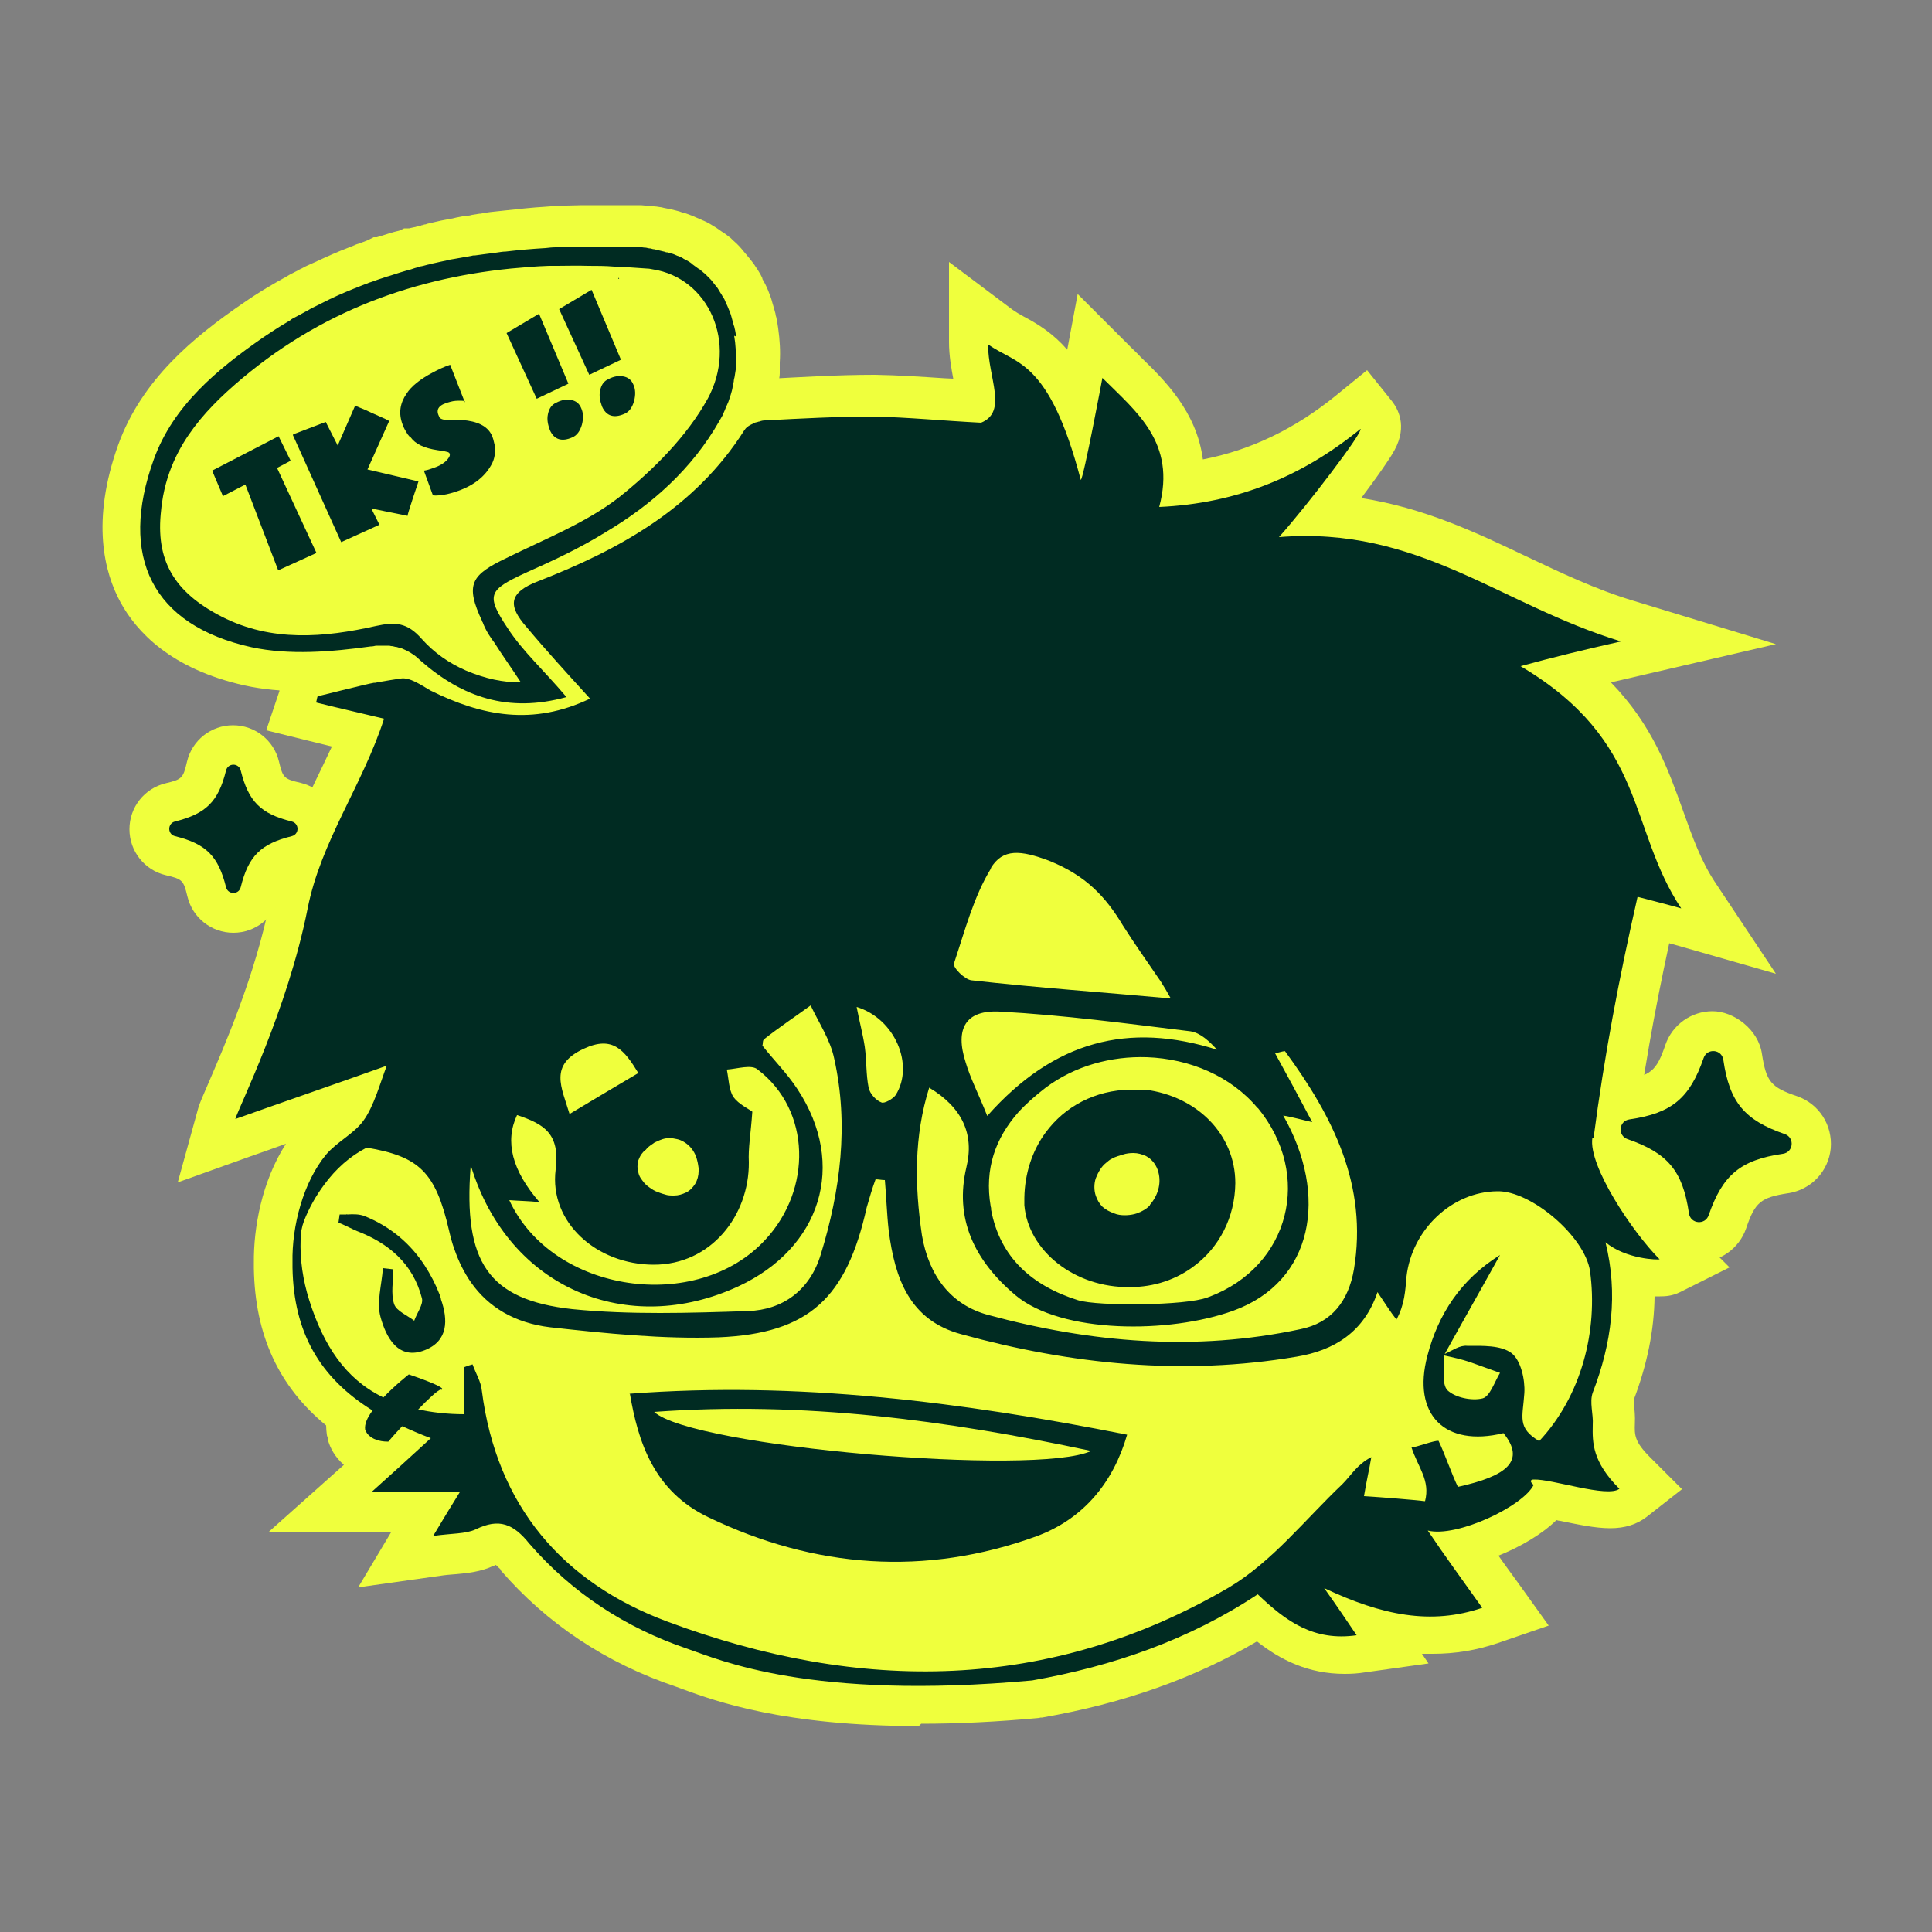 <?xml version="1.0" encoding="UTF-8"?>
<svg id="Layer_1" data-name="Layer 1" xmlns="http://www.w3.org/2000/svg" version="1.1" viewBox="0 0 500 500">
  <rect x="0" y="0" width="500" height="500" fill="#808080" stroke="none"/>
  <defs>
    <style>
      .cls-1 {
        fill: #002b22;
      }

      .cls-1, .cls-2 {
        stroke-width: 0px;
      }

      .cls-2 {
        fill: #efff3d;
      }
    </style>
  </defs>
  <path class="cls-1" d="M92.6,154.1l4.2,2.2c0,.2-.4.9-1.6,2-1.4,1.4-3.1,2.3-4.9,2.6-1.9.4-3.7-.2-5.2-1.7-.7-.6-1.3-1.4-1.9-2.3-.5-.8-.8-1.7-1-2.6-.4-2,.1-3.8,1.5-5.2,1-1.2,2.6-2,4.7-2.7.8-.2,1.8-.5,2.8-.6l.6,4.4c-.3,0-.7-.1-1.2-.1-.9,0-1.7.4-2.3,1-.5.4-.8,1-.9,1.6-.2.8,0,1.5.4,2.2.7,1,1.4,1.5,2.3,1.3.8-.1,1.7-.9,2.5-2.2Z"/>
  <path class="cls-2" d="M237.8,446.7c-34.8,0-52.5-6.4-61-9.5-.7-.3-1.4-.5-1.9-.7-18.1-6.1-33.4-16.3-45.4-30.2v-.2c-.6-.5-.9-.9-1.2-1.1-.1,0-.3.1-.4.2h-.1c-3.4,1.6-6.7,1.9-9.9,2.2-1.3.1-2.6.2-3.9.4l-21.3,3,8.6-14.4h-31.7l19.4-17.3c-2.2-1.9-3.6-4.3-4.2-6.7v-.5c-.1,0-.2-.5-.2-.5-.1-.8-.2-1.7-.2-2.5-12.3-10.1-18.4-23.4-18.7-40.6v-1.5c-.1-8.9,2-21,8.3-30.8-3.1,1.1-6.1,2.2-9.3,3.3l-18.7,6.7,5.3-19.2c.4-1.4,1.1-2.9,2.6-6.4,3.9-9.1,12.2-27.9,16-47.3,2.2-11.3,7-21.1,11.6-30.7,1.5-3.1,3-6.2,4.4-9.2-2-.5-4.1-1-6.1-1.5l-10.9-2.7,3.4-10.1c0-.5.2-1.2.5-2.1l1.8-5.4,5.5-1.4c1.1-.3,2.1-.5,3.2-.8,1.3-.3,2.7-.7,4-1,.9-.2,1.7-.4,2.6-.6,1.7-.4,3.4-.8,5-1.1.2,0,.4,0,.6-.1l1.5-.3c.8-.2,1.7-.3,2.5-.5,1-.2,2-.3,2.9-.5.7,0,1.3-.1,2-.1,4.7,0,8.5,2.3,11.2,3.9.3.2.5.3.8.5,6.4,3.2,11.8,4.8,17,5.1-1.7-1.9-3.4-3.9-5-5.8-1.9-2.2-7.2-8.4-5.2-16.2,2-8,9.9-11,12.6-12,17.2-6.7,36.3-16,48.3-34.9v-.2c.1,0,.3-.2.3-.2.2-.4.6-.8,1.1-1.4.4-.4.8-.8,1.2-1.2h0c1.2-1.1,2.6-2,4.2-2.7.6-.3,1.1-.5,1.5-.6h.2c.4-.2.8-.4,1.4-.5l1.3-.4h.2c.7-.1,1.3-.2,2-.3h.2c9.4-.5,19.1-1.1,28.6-1.1h.2c6,.1,11.9.5,18,.9.7,0,1.5.1,2.2.1-.5-2.7-1.1-6-1.1-9.5v-20.7l16.5,12.4c.7.5,1.7,1.1,2.8,1.7,4,2.1,7.7,4.5,11.3,8.6l2.7-14.4,13.8,13.8c.8.8,1.7,1.6,2.5,2.5,6.1,5.9,14.5,14.1,16.1,26.5,12.4-2.4,23.8-7.9,34.4-16.5l8.1-6.6,6.5,8.1c1.3,1.7,4.1,6.2.6,12.6-.5.9-1.1,1.9-2,3.2-1.4,2.1-3.4,4.9-5.8,8.1-.3.4-.5.7-.8,1.1,16.1,2.5,29.5,8.8,42.5,15,8.9,4.2,18,8.6,28,11.6l36.8,11.2-37.5,8.7c-1.8.4-3.5.8-5.2,1.2,10.8,11.1,14.9,22.7,18.7,33.3,2.4,6.7,4.6,13,8.5,18.8l15.5,23.3-26.9-7.7c-.2,0-.5-.1-.7-.2-4,18.4-6.8,34.5-8.9,50.8.5,4,8.1,16.6,14.4,23l10.1,10.1-12.8,6.4c-2,1-3.8,1.1-5.2,1.1s-.7,0-1.4,0c-.1,8.7-1.9,17.6-5.4,26.8,0,.3,0,.8.1,1.2.1,1.4.3,3,.2,4.9-.1,3-.1,4.7,3.9,8.7l8.3,8.3-9.2,7.2c-2.5,1.9-5.5,2.9-9.4,2.9s-8.5-1-12.9-1.9c-.3,0-.7-.1-1-.2-3.8,3.7-9.3,6.9-15,9.2.8,1.2,4.9,6.8,4.9,6.8l8.1,11.3-13.1,4.5c-5.6,1.9-11.1,2.8-16.9,2.8s-1.9,0-2.8,0l1.7,2.5-16.4,2.3c-1.8.3-3.6.4-5.3.4-9.4,0-16.6-3.6-22.7-8.4-16.1,9.5-34.4,16-55.6,19.7h-.4c0,0-.4.1-.4.1-10.7,1-21,1.5-30.5,1.5h0Z"/>
  <path class="cls-2" d="M135.6,192.7c-11.9,0-22.7-4.4-33-13.4h-.2c0-.1-.2-.3-.2-.3-.2-.2-.3-.3-.3-.3h-.1c0-.1-.1-.2-.1-.2-.2-.2-.4-.3-.4-.4l-.3-.2-.4-.3h0c0,0-.5-.2-.5-.2h-.2s-.1,0-.1,0h-.4s-.2,0-.2,0c0,0,0,0-.2,0h-.5s-.2,0-.2,0c-.2,0-.4,0-.6,0h0c-7.6,1.1-13.7,1.5-19.2,1.5s-10.6-.5-15.2-1.5h0c-19.2-4.3-28-14-32.1-21.5-4.2-7.7-7.7-21-.6-40.8,6.1-16.9,19.6-27.9,32.1-36.5h0c2-1.4,3.7-2.5,5.5-3.6.6-.4,1.4-.8,2.2-1.3.4-.2.8-.5,1.2-.7.5-.3,1.1-.6,1.6-.9.8-.4,1.5-.9,2.3-1.3.8-.4,1.6-.8,2.1-1.1.7-.3,1.3-.7,2-1,.7-.3,1.3-.6,2-.9,3-1.4,5.9-2.7,8.8-3.8.5-.2,1.1-.4,1.7-.7,0,0,.5-.2.6-.2.8-.3,1.7-.6,2.4-.9l1.6-.8h.8s.7-.2.7-.2c1.6-.5,3.3-1.1,5.1-1.5l1.3-.6h1.1c.2,0,.4,0,.6-.1l.9-.2c.3,0,.6-.2.9-.2.2,0,.4-.1.6-.2h.2c0,0,.2-.1.2-.1.2,0,.5-.1.7-.2.3,0,.6-.1.8-.2,1.2-.3,2.3-.5,3.5-.8.7-.1,1.4-.3,2.1-.4.6-.1,1.2-.2,1.9-.4,1-.2,2-.4,3-.5h.1c.3,0,.6-.1,1-.2.6-.1,1.3-.2,1.9-.3h.2c1.1-.2,2.2-.4,3.3-.5.9-.1,1.8-.2,2.8-.3,3.7-.4,7.3-.8,10.8-1l2.6-.2c.9,0,1.9,0,2.8-.1h0c1.4,0,2.9-.1,4.1-.1.4,0,.7,0,1,0,1.2,0,2.4,0,3.6,0,.9,0,1.8,0,2.7,0,2.1,0,4.2,0,6.2,0,.2,0,.5,0,.8,0,.7,0,1.3,0,2,.1.7,0,1.5.1,2.2.2.4,0,1,.1,1.6.2.3,0,1,.2,1,.2,1.1.2,2.1.4,3.2.7.5.1,1.1.3,1.6.5,0,0,.1,0,.2,0,.3.1.6.2.9.3.8.3,1.7.6,2.5,1,.5.2,1,.4,1.6.7s.2,0,.3.1c.3.2.7.3,1,.5.8.4,1.5.9,2.2,1.3,0,0,.3.2.3.2.7.5,1.4,1,2.2,1.5.3.2.6.5.9.7,0,0,.4.3.4.3h0c.2.2.4.4.6.6.3.3.6.5.9.8.5.5,1,1,1.4,1.5h0c.3.4.6.7.9,1.1.4.4.7.9,1.1,1.3.4.5.7.9,1,1.3.4.5.6,1,.9,1.3.3.5.6,1,.9,1.5l.5,1v.2c.6,1,1.1,2,1.5,3,.4,1,.8,2,1.1,3.2.3,1,.6,2,.8,2.8h0c0,.3.1.6.2.9.2,1.1.4,2,.5,2.9.4,2.9.6,5.9.4,8.8h0c0,.4,0,.8,0,1.3,0,.3,0,.5,0,.8h0c0,.1,0,.7,0,.7,0,.8-.2,1.6-.3,2.3,0,.6-.2,1.1-.3,1.5h0c-.1.6-.2,1.3-.4,2-.2,1-.5,1.8-.7,2.7,0,.2,0,.3-.1.5v.2l-.7,1.8c-.3.7-.5,1.3-.8,2-.3.7-.6,1.4-.8,1.8v.2c-.2.2-.3.4-.4.7-.3.6-.6,1.2-.9,1.7-7.5,13.1-18.3,23.8-33.3,32.6-7.1,4.3-14.5,7.7-21.5,10.9,2,2.9,4.6,5.7,7.6,9,1.9,2.1,4.1,4.5,6.4,7.1l10.5,12.3-15.6,4.3c-4.7,1.3-9.4,2-13.9,2h0Z"/>
  <path class="cls-2" d="M60.4,241.4c-5.7,0-10.6-3.9-11.9-9.4-1-4.2-1.3-4.5-5.6-5.5-5.5-1.3-9.4-6.2-9.4-11.9s3.9-10.6,9.4-11.9c4.2-1,4.5-1.3,5.5-5.6,1.3-5.5,6.2-9.4,11.9-9.4s10.6,3.9,11.9,9.4c1,4.2,1.3,4.5,5.6,5.5,5.5,1.3,9.4,6.2,9.4,11.9s-3.9,10.6-9.4,11.9c-4.2,1-4.5,1.3-5.5,5.6-1.3,5.5-6.2,9.4-11.9,9.4h0Z"/>
  <path class="cls-2" d="M439.7,326.6c-6.5,0-11.9-4.7-12.8-11.1-1.1-7.1-2.3-8.6-9.1-10.9-5.7-2-9.2-7.5-8.7-13.5.6-6,5.1-10.7,11-11.6,7.1-1.1,8.6-2.3,10.9-9.1,1.8-5.2,6.7-8.7,12.2-8.7s11.9,4.7,12.8,11.1c1.1,7.1,2.3,8.6,9.1,10.9,5.7,2,9.2,7.5,8.7,13.5-.6,6-5.1,10.7-11,11.6-7.1,1.1-8.6,2.3-10.9,9.1-1.8,5.2-6.7,8.7-12.2,8.7h0Z"/>
  <path class="cls-2" d="M58.5,229.5c-2-8-5.1-11.2-13.2-13.2-2-.5-2-3.3,0-3.8,8-2,11.2-5.1,13.2-13.2.5-2,3.3-2,3.8,0,2,8,5.1,11.2,13.2,13.2,2,.5,2,3.3,0,3.8-8,2-11.2,5.1-13.2,13.2-.5,2-3.3,2-3.8,0Z"/>
  <path class="cls-2" d="M39.8,118.9c5.1-13.9,16.4-23.3,28.2-31.5,1.7-1.1,3.4-2.3,5.1-3.3.6-.4,1.3-.8,2-1.2.4-.2.8-.5,1.1-.7.5-.3,1-.6,1.5-.8.7-.4,1.5-.8,2.2-1.2.6-.4,1.3-.7,1.9-1,.6-.3,1.2-.6,1.8-.9.6-.3,1.2-.6,1.8-.9,2.7-1.3,5.4-2.4,8.2-3.5.5-.2,1.1-.4,1.6-.6.2,0,.3-.1.5-.2.9-.4,1.9-.7,2.9-1,0,0,0,0,0,0,.7-.3,1.5-.5,2.2-.7,1.8-.6,3.7-1.2,5.6-1.7,0,0,0,0,0,0,.6-.2,1.1-.3,1.7-.5.3,0,.6-.2,1-.3.5-.1,1-.3,1.6-.4.6-.1,1.1-.3,1.7-.4,1.1-.3,2.1-.5,3.2-.7.6-.1,1.3-.3,2-.4.6-.1,1.1-.2,1.7-.3.9-.2,1.9-.4,2.8-.5.3,0,.6-.1.9-.1.7-.1,1.4-.2,2.2-.3,1-.2,2.1-.3,3.1-.4.9-.1,1.7-.2,2.6-.3,3.4-.4,6.9-.7,10.3-.9.9,0,1.7-.1,2.6-.2.9,0,1.7,0,2.6-.1h0c1.4,0,2.8-.1,4.2-.1.2,0,.5,0,.7,0,1.2,0,2.3,0,3.5,0h0c.9,0,1.7,0,2.6,0,2,0,4.1,0,6.1,0,0,0,.2,0,.2,0h0c.6,0,1.3,0,1.9.1.5,0,1.1,0,1.6.2.4,0,.8.1,1.2.2.3,0,.6.1.9.2.9.2,1.7.4,2.5.6.2,0,.5.1.7.2,0,0,.1,0,.2,0,.3.1.7.2,1,.3.6.2,1.1.4,1.6.6.4.2.8.4,1.2.5,0,0,.1,0,.2.1.2.1.5.2.7.4.6.3,1.1.6,1.6,1,0,0,.2.1.2.2.5.3,1,.7,1.5,1.1.2.2.5.4.7.5,0,0,0,0,0,0,.2.2.4.4.6.5.2.2.5.4.7.6.3.3.6.6.9.9.3.3.5.6.8.9.3.3.5.6.7.9.2.3.5.6.7.9.2.3.4.6.6,1,.2.3.4.7.6,1,.2.3.3.6.5.8.4.8.7,1.5,1,2.3.3.7.6,1.4.8,2.2.2.7.4,1.5.6,2.2,0,.2.1.5.2.7.2.7.3,1.5.4,2.2.3,2.3.5,4.6.4,6.8,0,.3,0,.6,0,.9,0,.4,0,.8,0,1.1h0c0,.7-.2,1.3-.3,1.9,0,.4-.1.8-.2,1.1-.1.5-.2,1-.3,1.5-.2.7-.3,1.4-.5,2-.2.6-.4,1.2-.6,1.8,0,0,0,0,0,0-.2.6-.4,1.1-.7,1.6-.2.5-.4.9-.6,1.4,0,.2-.2.3-.2.5-.2.5-.5.9-.8,1.4-7.1,12.5-17.6,21.8-29.6,28.9-6.6,4-13.8,7.3-20.7,10.5-9.4,4.4-10.3,5.6-4.5,14.3,3.8,5.9,9.2,10.8,15.2,17.8-15.2,4.2-27-.2-37.5-9.2-.3-.3-.7-.6-1-.9-.4-.3-.7-.6-1-.8-.3-.2-.6-.5-.9-.6,0,0,0,0,0,0-.3-.2-.6-.4-.9-.5-.4-.2-.7-.4-1.1-.5,0,0,0,0,0,0-.2-.1-.5-.2-.8-.3,0,0-.1,0-.2,0-.3-.1-.6-.2-.9-.2-.4,0-.7-.2-1.1-.2h0c-.3,0-.6,0-.9-.1-.2,0-.4,0-.6,0-.3,0-.5,0-.8,0s-.7,0-1.1,0c-.2,0-.3,0-.5,0-.5,0-.9.1-1.4.2-10.1,1.4-21.1,2.3-30.8.2-25.8-5.8-34.3-23.5-25.3-48.6h0Z"/>
  <path class="cls-2" d="M429.8,326c-.4.2-8.7,0-14-4.4,3.3,13.2,1.6,26.1-3.3,38.9-.9,2.4.2,5.6,0,8.4-.2,4.5-.1,9.5,6.9,16.5-3.1,2.4-17.5-2.5-22.2-2.4-.7,0-1.2.4,0,1.4-2.6,5.6-19.9,13.8-27.4,11.8,4.4,6.4,8.9,12.7,14.1,20-13.2,4.5-26,2.1-40.9-5.1,3.5,4.9,5.4,7.8,8.4,12.2-11.1,1.6-18.3-3.7-25.6-10.6-17.8,11.8-37.5,18.6-58.4,22.3-57.5,5.2-81-5.4-89.2-8.2-16-5.4-30-14.5-40.9-27.2-4.2-5.1-7.8-6.6-13.9-3.7-2.6,1.2-6.1,1-11,1.7,2.8-4.7,4.7-7.8,7-11.5h-22.8c4.7-4.2,9.1-8.2,15.2-13.8-2.7-1-5.3-2.1-7.6-3.2-2,2.1-3.4,3.8-3.4,3.8-5.2,0-6-3.1-6-3.1-.2-1.4.5-3,1.8-4.8-13.5-8.4-20.3-20-20.5-36.8v-1.4c-.2-9.4,2.8-20.7,8.7-27.9,2.8-3.3,7.1-5.4,9.6-8.7,2.8-3.8,4.4-9.9,6.1-14.3-14.3,5.1-26,9.1-39.2,13.8.9-3.1,13.6-28.2,18.7-54.4,3.4-17.4,14.2-32,19.8-49.2-4.5-1-11.1-2.6-17.6-4.2.2-.5.2-1,.4-1.6,2.4-.6,4.8-1.2,7.3-1.8.8-.2,1.7-.4,2.5-.6,1.6-.4,3.2-.8,4.8-1.1.1,0,.2,0,.3,0l1.6-.3c.8-.2,1.6-.3,2.4-.4.9-.2,1.7-.3,2.6-.4,2.3-.4,5.2,1.7,7.7,3.1,13.2,6.6,26.5,9.2,41.3,2.1-6.1-6.6-11.5-12.5-16.5-18.6-4.7-5.4-4.7-8.9,3.1-11.8,21.1-8.2,40.6-19,53.3-39,0-.1.2-.3.3-.4.1-.1.2-.2.4-.4.5-.4,1.1-.8,1.7-1,.2-.1.5-.2.7-.3.3,0,.5-.2.8-.2h0c.5-.2,1-.3,1.5-.3,9.4-.5,18.8-1,28-1,9.1.2,18.1,1,27.9,1.6,7-2.9,1.8-11.6,1.8-20.3,7,5.2,15.7,3.5,24,35.1.7-.2,5.6-26.4,5.6-26.4,8.7,8.7,19.3,16.6,14.7,33.4,20-.9,36.9-7.8,52.1-20.2.7.9-13.6,19.7-21.1,28,36.1-2.9,57.1,17.4,88.5,27-9.8,2.3-17.4,4.2-26,6.4,32.8,19.4,27.9,42,41.6,62.7-2.4-.7-5.9-1.6-11.3-3-4.9,21.4-8.6,41-11.4,62.5-1,7.1,10.5,24.4,17.4,31.4h0Z"/>
  <path class="cls-2" d="M461.4,298.6c-11,1.6-15.6,5.5-19.2,15.9-.9,2.6-4.7,2.3-5.1-.5-1.6-11-5.5-15.6-15.9-19.2-2.6-.9-2.3-4.7.5-5.1,11-1.6,15.6-5.5,19.2-15.9.9-2.6,4.7-2.3,5.1.5,1.6,11,5.5,15.6,15.9,19.2,2.6.9,2.3,4.7-.5,5.1Z"/>
  <path class="cls-1" d="M412.4,294.6c2.8-21.4,6.5-41,11.4-62.5,5.4,1.4,8.9,2.3,11.3,3-13.8-20.7-8.8-43.3-41.6-62.7,8.5-2.3,16.2-4.2,26-6.4-31.4-9.6-52.4-29.9-88.5-27,7.5-8.4,21.8-27.2,21.1-28-15.2,12.4-32.1,19.3-52.1,20.2,4.5-16.7-6-24.7-14.7-33.4,0,0-4.9,26.2-5.6,26.4-8.3-31.6-17-29.9-24-35.1,0,8.7,5.2,17.4-1.8,20.3-9.8-.5-18.8-1.4-27.9-1.6-9.2,0-18.6.5-28,1-.5,0-1,.1-1.5.3h0c-.3,0-.5.2-.8.2-.2,0-.5.2-.7.3-.7.3-1.3.6-1.7,1-.1.1-.3.2-.4.4-.1.1-.2.3-.3.4-12.7,20-32.2,30.8-53.3,39-7.8,3-7.8,6.4-3.1,11.8,5.1,6.1,10.5,12,16.5,18.6-14.8,7.1-28,4.5-41.3-2.1-2.4-1.4-5.4-3.5-7.7-3.1-.9.1-1.7.3-2.6.4-.8.1-1.6.3-2.4.4l-1.6.3c-.1,0-.2,0-.3,0-1.6.3-3.2.7-4.8,1.1-.8.2-1.7.4-2.5.6-2.4.6-4.9,1.2-7.3,1.8-.2.5-.2,1-.4,1.6,6.4,1.6,13.1,3.1,17.6,4.2-5.6,17.3-16.4,31.8-19.8,49.2-5.2,26.2-17.8,51.3-18.7,54.4,13.2-4.7,24.9-8.7,39.2-13.8-1.7,4.4-3.3,10.5-6.1,14.3-2.4,3.3-6.8,5.4-9.6,8.7-5.9,7.1-8.9,18.5-8.7,27.9v1.4c.3,16.8,7.1,28.4,20.5,36.8,2.4,1.5,4.9,2.9,7.7,4.1,2.4,1.1,4.9,2.2,7.6,3.2-6.1,5.6-10.5,9.6-15.2,13.8h22.8c-2.3,3.7-4.2,6.8-7,11.5,4.9-.7,8.4-.5,11-1.7,6.1-3,9.8-1.4,13.9,3.7,11,12.7,24.9,21.8,40.9,27.2,8.2,2.8,31.7,13.4,89.2,8.2,20.9-3.7,40.6-10.5,58.4-22.3,7.3,7,14.5,12.2,25.6,10.6-3-4.4-4.9-7.3-8.4-12.2,15,7.1,27.7,9.6,40.9,5.1-5.2-7.3-9.8-13.6-14.1-20,7.5,1.9,24.7-6.3,27.4-11.8-1.2-1-.7-1.4,0-1.4,4.7-.2,19.1,4.8,22.2,2.4-7-7-7-11.9-6.9-16.5.2-2.8-.9-5.9,0-8.4,4.9-12.7,6.6-25.6,3.3-38.9,5.3,4.4,13.7,4.6,14,4.4-7-7-18.5-24.2-17.4-31.4h0ZM325.5,286.7c14.3,17.4,8.3,41-12.5,48.9-.2,0-.4.2-.6.2-5.4,2.1-28.2,2.3-33.4.7-11.8-3.7-20.2-11-22.5-23.4h0c0,0,0-.1,0-.1,0-.2,0-.5-.1-.7-1.7-9.9,1.3-17.8,7.1-24.4,0,0,0,0,0,0,2.1-2.3,4.5-4.4,7.1-6.4,7.6-5.7,17-8.2,26.2-7.9h0c11.1.4,21.8,4.9,28.7,13.2h0ZM315.1,271.7c-23-7.3-42.3-2.4-59.6,17.1-2.3-5.8-4.4-9.8-5.6-13.9-2.8-8.7,0-13.6,8.9-13.1,16.5.9,32.9,3.1,49.3,5.1,2.6.4,4.9,2.6,7,4.9ZM256.4,224.7c3.1-5.2,7.8-4.7,15.2-1.9,9.4,3.8,14.5,9.2,19,16.7,3.1,4.9,6.6,9.8,9.8,14.5.9,1.4,1.6,2.6,2.6,4.4-17.6-1.6-34.7-2.8-51.6-4.7-1.7-.2-4.9-3.3-4.5-4.4,2.8-8.4,5.1-17.3,9.6-24.6h0ZM240.5,281.5c8.5,5.1,11.7,12,9.6,20.6-3.1,13.1,1.9,24,12.7,33.1,11.9,10,39.8,10,56.4,4,20.7-7.5,24.7-29.8,12.9-50.5,2.8.5,4.4,1,7.5,1.7-3.5-6.6-6.4-12-9.6-17.8,1.6-.4,2.6-.7,2.6-.5,12.4,16.9,21.4,34.7,17.8,56.4-1.4,8.2-5.8,13.9-13.9,15.5-27.2,5.8-54.2,3.5-80.8-3.7-9.6-2.6-15.3-10.1-17.1-20.6-1.9-12.9-2.1-25.6,1.9-38.3ZM231.8,283.4c-.7,1-3,2.3-3.7,1.9-1.4-.5-3-2.3-3.3-3.8-.7-3.5-.5-7-1-10.6-.5-3.3-1.4-6.6-2.1-10.3,9.9,3,15,15,10.1,22.8ZM166.6,298c0,0,.1-.2.2-.2,0,0,.2-.2.3-.2.2-.2.3-.4.5-.6.5-.4,1-.8,1.5-1.1.2-.2.5-.3.7-.4.6-.3,1.1-.5,1.7-.7,1.3-.4,2.4-.3,3.7,0,1.1.2,2.4,1,3.2,1.8,1,1,1.7,2.3,2,3.6.2.7.3,1.4.4,2.1,0,.3,0,.6,0,.8,0,1.1-.3,2.3-.9,3.3-.6.9-1.3,1.7-2.3,2.2-1.1.5-2,.8-3.2.8-.8,0-1.6,0-2.4-.3-.8-.2-1.5-.5-2.3-.8-.4-.2-.8-.4-1.2-.7-.6-.4-1.3-.9-1.8-1.5-.7-.9-1.3-1.6-1.5-2.7-.3-.9-.3-2.1,0-3.1.4-1,.6-1.4,1.3-2.2h0ZM151.1,271.4c7.5-3.5,10.5.4,14.1,6.3-5.9,3.5-11.5,6.8-17.8,10.6-2.1-7-5.4-12.7,3.7-16.9h0ZM133.9,288.6c6.8,2.3,11.1,4.7,9.9,14.1-1.7,13.6,10.6,24.6,25.4,24.6s24.7-12.7,24.6-26.5c-.2-3.7.5-7.3.9-13.1-.9-.7-3.5-1.9-4.9-3.8-1.2-1.9-1.2-4.7-1.7-7.1,2.8-.2,6.4-1.4,8,0,13.9,10.6,14,31.1,2,44-17.6,19.2-55.1,14-66.3-10.2,2.6.2,4.7.2,7.8.5-7.1-8.2-9-15.7-5.8-22.5h0ZM121.9,301.8c9.8,31.9,40.7,44.3,69.2,31.1,21.3-9.9,28.2-31.4,15.3-51-2.6-4-6.1-7.5-9.1-11.3.2-.5,0-1.4.5-1.7,3.8-3,8-5.8,12-8.7,2.1,4.5,5.1,8.9,6.1,13.8,3.8,17.1,1.6,34.1-3.5,50.7-2.8,9.2-9.8,14.3-18.8,14.6-15.2.5-30.5,1-45.5-.5-21.8-2.4-28.2-12.2-26.3-36.9ZM398.4,373c-5.9-3.5-4.3-6.2-3.9-12.5.2-3.5-.9-8.4-3.3-10.3-2.8-2.1-7.5-1.9-11.5-1.9-1.9-.2-3.8,1.2-5.8,2.1,4.7-8.5,9.6-17.1,14.3-25.6-10.1,6.3-16,15.3-18.8,26.1-4,15.2,4.5,23.7,19.7,20,5.8,7.2.9,11.1-11.8,13.9-1.6-3.3-3.4-8.6-5-11.9-1-.2-5.9,1.7-7,1.7,1.7,5.2,4.9,8.5,3.5,13.9-3.5-.4-11-1-15.8-1.3.7-4.2,1.4-7.1,1.9-10.1-3.7,1.9-5.2,4.7-7.5,7-9.6,9.1-18.1,20-29.3,26.7-46.5,27.2-95.6,27.4-145.3,8.9-27.2-10.1-44.3-30-48.1-59.8-.2-2.3-1.6-4.5-2.4-6.8-.7.2-1.4.4-2.1.7v12.2c-4.5,0-8.6-.5-12.2-1.3-3.4-.7-6.4-1.8-9.1-3.2-9.5-4.7-15.2-13.3-18.9-25.1-1.6-5.1-2.4-10.4-2.2-15.7,0-1.6.3-3.2.9-4.8h0c1.3-3.3,3.1-6.5,5.2-9.3,0,0,0,0,0,0,3-4.1,6.7-7.4,11-9.6,13.6,2.3,17.8,6.3,21.3,21.4.4,1.7.8,3.3,1.4,4.9,1.1,3.2,2.5,6,4.3,8.6,4.5,6.4,11.3,10.5,20.5,11.6,14.5,1.6,29.1,3.1,43.6,2.6,23.5-1,33.1-10.3,38.3-33.6.7-2.4,1.4-4.9,2.3-7.3.7,0,1.6.2,2.4.2.4,4.4.5,8.7,1,13.1,1.6,12.4,5.4,23.2,18.8,26.8,28.4,7.8,57.3,10.8,86.8,5.8,9.6-1.6,17.4-6.3,20.9-16.7,1.9,2.8,3.3,5.1,4.9,7.1,2.1-3.8,2.3-7.5,2.6-11.1,1.4-12.2,11.8-22,23.5-22.1,8.7-.2,22.7,11.7,24,20.7,2.1,15.3-2.2,32.3-13.2,44h0ZM373.8,350.8c2.3.5,4.5,1,6.6,1.7,2.6.9,5.2,1.9,7.8,2.8-1.4,2.3-2.6,6.1-4.5,6.6-2.8.7-7.1-.2-9.1-2.1-1.6-1.7-.7-5.9-.9-9.1h0Z"/>
  <path class="cls-1" d="M163,360.6c2.1,12.4,6.1,25.3,20.4,32.1,27.5,13.2,56.1,15.3,84.8,4.9,12.2-4.5,19.9-13.9,23.5-26.3-42.9-8.5-85.4-13.9-128.8-10.6ZM169.3,365.4c38.7-2.8,75.4,2.1,113.1,10.1-14.1,6.6-103.3-1-113.1-10.1Z"/>
  <path class="cls-1" d="M190.5,87.1c-.1-.8-.2-1.5-.4-2.2,0-.2-.1-.5-.2-.7-.2-.7-.4-1.5-.6-2.2-.2-.8-.5-1.5-.8-2.2-.3-.8-.7-1.5-1-2.3-.2-.3-.3-.6-.5-.8-.2-.4-.4-.7-.6-1s-.4-.7-.6-1c-.2-.3-.4-.6-.7-.9-.2-.3-.5-.6-.7-.9-.2-.3-.5-.6-.8-.9-.3-.3-.6-.6-.9-.9-.2-.2-.4-.4-.7-.6-.2-.2-.4-.4-.6-.5,0,0,0,0,0,0-.2-.2-.4-.4-.7-.5-.5-.4-1-.7-1.5-1.1,0,0-.2-.1-.2-.2-.5-.4-1.1-.7-1.6-1-.2-.1-.5-.2-.7-.4,0,0-.1,0-.2-.1-.4-.2-.8-.4-1.2-.5-.5-.2-1-.5-1.6-.6-.3-.1-.7-.2-1-.3,0,0-.1,0-.2,0-.2,0-.5-.2-.7-.2-.8-.2-1.6-.4-2.5-.6-.3,0-.6-.1-.9-.2-.4,0-.8-.1-1.2-.2-.5,0-1-.1-1.6-.2-.6,0-1.2,0-1.9-.1h0c0,0-.2,0-.2,0-2,0-4.1,0-6.1,0s-1.7,0-2.6,0h0c-1.2,0-2.3,0-3.5,0-.2,0-.5,0-.7,0-1.4,0-2.8,0-4.2.1h0c-.9,0-1.7,0-2.6.1-.9,0-1.7.1-2.6.2-3.5.2-6.9.5-10.3.9-.9,0-1.7.2-2.6.3-1,.1-2.1.3-3.1.4-.7.1-1.4.2-2.2.3-.3,0-.6,0-.9.1-.9.2-1.9.3-2.8.5-.6.1-1.1.2-1.7.3-.7.1-1.3.2-2,.4-1.1.2-2.2.5-3.2.7-.6.1-1.1.3-1.7.4-.5.1-1,.3-1.6.4-.3,0-.6.2-1,.3-.6.1-1.1.3-1.7.5,0,0,0,0,0,0-1.9.5-3.8,1.1-5.6,1.7-.8.2-1.5.5-2.2.7,0,0,0,0,0,0-1,.3-1.9.7-2.9,1-.2,0-.3.1-.5.2-.6.2-1.1.4-1.6.6-2.8,1.1-5.5,2.2-8.2,3.5-.6.3-1.2.6-1.8.9-.6.3-1.2.6-1.8.9-.6.3-1.3.6-1.9,1-.7.4-1.5.8-2.2,1.2-.5.3-1,.5-1.5.8-.4.2-.8.4-1.1.7-.7.4-1.3.8-2,1.2-1.7,1-3.4,2.2-5.1,3.3-11.8,8.2-23.2,17.6-28.2,31.5-9.1,25.1-.5,42.9,25.3,48.6,9.8,2.1,20.7,1.2,30.8-.2.5,0,1-.1,1.4-.2.2,0,.4,0,.5,0,.4,0,.8,0,1.1,0s.5,0,.8,0c.2,0,.4,0,.6,0,.3,0,.6,0,.9.1h0c.4,0,.7.1,1.1.2.3,0,.6.1.9.2,0,0,.1,0,.2,0,.2,0,.5.2.8.3,0,0,0,0,0,0,.4.2.7.3,1.1.5.3.2.6.3.9.5,0,0,0,0,0,0,.3.2.6.4.9.6.3.2.7.5,1,.8.3.3.7.6,1,.9,10.5,9.1,22.3,13.4,37.5,9.2-5.9-7-11.3-11.8-15.2-17.8-5.8-8.7-4.9-9.9,4.5-14.3,7-3.1,14.1-6.4,20.7-10.5,12-7.1,22.5-16.4,29.6-28.9.3-.5.5-.9.8-1.4,0-.2.2-.3.2-.5.2-.4.4-.9.6-1.4.2-.5.5-1.1.7-1.6,0,0,0,0,0,0,.2-.6.4-1.2.6-1.8.2-.7.4-1.3.5-2,.1-.5.2-1,.3-1.5,0-.4.1-.7.2-1.1.1-.6.2-1.3.3-1.9h0c0-.4,0-.8,0-1.1,0-.3,0-.6,0-.9.1-2.3,0-4.6-.4-6.8h0ZM183.2,103.1c-5.4,9.8-14.1,18.5-23,25.6-8.5,6.6-19.2,10.8-29.1,15.7-9.2,4.4-10.8,6.8-6.3,16.4,0,0,0,.2.1.2.8,2.2,2.1,4.1,3.1,5.4,2,3.2,4.4,6.5,6.8,10.2h-.2c-4.4,0-8.9-.9-14.1-3.1-4.3-1.9-8.1-4.5-11.4-8.2-3.7-4.2-6.8-4.4-11.8-3.3-13.4,3-27,4.2-39.9-2.4-12.5-6.4-17.2-14.7-15.7-27.6h0c.1-1.2.3-2.4.5-3.6.8-4.3,2.2-8.1,4.1-11.7,3.1-5.8,7.5-10.8,12.4-15.3,21.7-19.8,46.7-29.2,73.5-31.9,3.3-.3,6.6-.6,9.9-.7.6,0,1.3,0,2,0,2.7,0,5.3-.1,8,0,2.3,0,4.6,0,6.9.2h0c2.8.1,5.6.3,8.4.5.5,0,1,.1,1.5.2,14.5,2.2,22.1,19.1,14.2,33.6h0Z"/>
  <path class="cls-1" d="M114.1,336c-.1-.3-.2-.6-.3-.9-1.1-2.8-2.4-5.3-3.9-7.6h0c-3.7-5.7-8.9-10.1-15.6-12.8-1.3-.5-2.9-.5-4.4-.4,0,0-.2-.1-.3,0-.6,0-1.1,0-1.7,0-.1.7-.2,1.4-.3,2.1.2.1.4.2.7.3,1.4.6,2.7,1.3,4.1,1.9,8.3,3.2,14.5,8.5,16.8,17.4.4,1.6-1.3,3.8-2,5.8-1.8-1.4-4.6-2.5-5.2-4.3-.9-2.8-.2-6-.2-9-.9-.1-1.8-.2-2.7-.3-.3,4.3-1.7,8.9-.6,12.7,1.4,5.1,4.5,11.3,11.5,8.5,6-2.4,6-7.8,4.1-13.2,0,0,0,0,0,0h0Z"/>
  <path class="cls-1" d="M296.5,282.2c-1.3-.2-2.5-.2-3.9-.2-9.2.1-17.1,4.4-22,11.1,0,0,0,0,0,0-3.4,4.6-5.4,10.5-5.5,16.9,0,.6,0,1.3,0,1.9,0,0,0,0,0,0,1,11.8,13,21.4,27.3,21.2,6.4,0,12.1-2,16.7-5.5,6.4-4.8,10.5-12.5,10.6-21.4,0-12.6-9.9-22.5-23.3-24.2ZM297.6,311.9c-.5.6-1.1,1-1.8,1.4-.4.2-.7.4-1.1.5-.4.2-.7.3-1.1.4-.8.2-1.7.3-2.5.3-.9,0-1.9-.1-2.8-.5-1.1-.4-2.1-.9-3-1.7-.8-.8-1.3-1.7-1.7-2.8-.5-1.4-.5-3.2,0-4.6.6-1.5,1.4-3,2.7-4,.5-.4.9-.8,1.4-1,.5-.3,1-.5,1.6-.7.3-.1.6-.2,1-.3,0,0,.2,0,.3-.1.9-.3,1.8-.4,2.7-.4,1.2,0,2.2.3,3.3.8,1.6.8,2.8,2.5,3.2,4.2.8,3-.2,6.1-2.2,8.4h0Z"/>
  <path class="cls-1" d="M160.3,72c0,0-.2,0-.3-.1v.3c.1,0,.2-.2.3-.2h0Z"/>
  <path class="cls-1" d="M75.5,216.4c-8,2-11.2,5.1-13.2,13.2-.5,2-3.3,2-3.8,0-2-8-5.1-11.2-13.2-13.2-2-.5-2-3.3,0-3.8,8-2,11.2-5.1,13.2-13.2.5-2,3.3-2,3.8,0,2,8,5.1,11.2,13.2,13.2,2,.5,2,3.3,0,3.8Z"/>
  <path class="cls-1" d="M461.4,298.6c-11,1.6-15.6,5.5-19.2,15.9-.9,2.6-4.7,2.3-5.1-.5-1.6-11-5.5-15.6-15.9-19.2-2.6-.9-2.3-4.7.5-5.1,11-1.6,15.6-5.5,19.2-15.9.9-2.6,4.7-2.3,5.1.5,1.6,11,5.5,15.6,15.9,19.2,2.6.9,2.3,4.7-.5,5.1Z"/>
  <path class="cls-1" d="M114.1,359.6c-.9.2-3.4,2.6-6,5.3-1.4,1.5-2.9,3-4.2,4.4-2,2.1-3.4,3.8-3.4,3.8-5.2,0-6-3.1-6-3.1-.2-1.4.5-3,1.8-4.8.8-1.1,1.8-2.3,2.8-3.4,3.1-3.3,6.7-6.1,6.7-6.1,0,0,10.5,3.5,8.4,4h0Z"/>
  <path class="cls-1" d="M75.3,119.2l-3.6,1.9,10.2,22-9.9,4.5-8.5-22.2-5.8,3-2.8-6.6,17.2-8.9,3.1,6.3h0Z"/>
  <path class="cls-1" d="M75.9,112.4l8.4-3.2,3.1,6.1,4.5-10.3c2,.8,3.4,1.4,4.4,1.9,3,1.3,4.5,2,4.4,2.1l-5.6,12.5,13.2,3.1c-.4,1.2-.9,2.7-1.5,4.5-1,3-1.4,4.4-1.3,4.4l-9.4-1.9,2.1,4.2-9.9,4.5-12.5-27.7h0Z"/>
  <path class="cls-1" d="M106,113l-.5-.6c-.5-.8-1-1.6-1.3-2.5-1.1-2.9-.7-5.5,1-8,1.3-2,3.6-3.8,6.8-5.5,1.5-.8,3-1.5,4.5-2l3.8,9.7c.2-.2-.1-.4-1-.4-.9,0-1.8,0-2.8.3-2.9.7-3.8,1.9-2.9,3.7.1.6.8.9,2,1h4c4,.3,6.5,1.6,7.6,3.8.4.8.6,1.7.8,2.6.3,2,0,3.8-.9,5.3-1.8,3.2-4.9,5.5-9.3,6.9-1.5.5-2.9.8-4.2.9-1.2.1-1.7,0-1.6-.1l-2.3-6.3c.8-.1,1.7-.4,2.5-.7,1.8-.6,3.2-1.5,3.9-2.6.5-.7.4-1.3-.2-1.5-.3-.1-1.2-.3-2.7-.5-3.4-.5-5.7-1.6-6.9-3.3,0,0,0,0-.2-.1h0Z"/>
  <path class="cls-1" d="M147.1,99.3l-8.2,3.9-7.8-17,8.4-5,7.6,18.1ZM148.1,113.2c1.2-.5,2-1.6,2.5-3.3.4-1.6.4-3-.2-4.3-.5-1.2-1.4-1.9-2.7-2.1-1.1-.2-2.4,0-3.7.7-1.2.5-1.9,1.5-2.2,3-.3,1.4,0,2.7.5,4.1,1.1,2.5,3.1,3.1,5.8,1.9Z"/>
  <path class="cls-1" d="M160.7,93.1l-8.2,3.9-7.8-17,8.4-5,7.6,18.1ZM161.6,107.1c1.2-.5,2-1.6,2.5-3.3.4-1.6.4-3-.2-4.3-.5-1.2-1.4-1.9-2.7-2.1-1.1-.2-2.4,0-3.7.7-1.2.5-1.9,1.5-2.2,3-.3,1.4,0,2.7.5,4.1,1.1,2.5,3.1,3.1,5.8,1.9Z"/>
</svg>